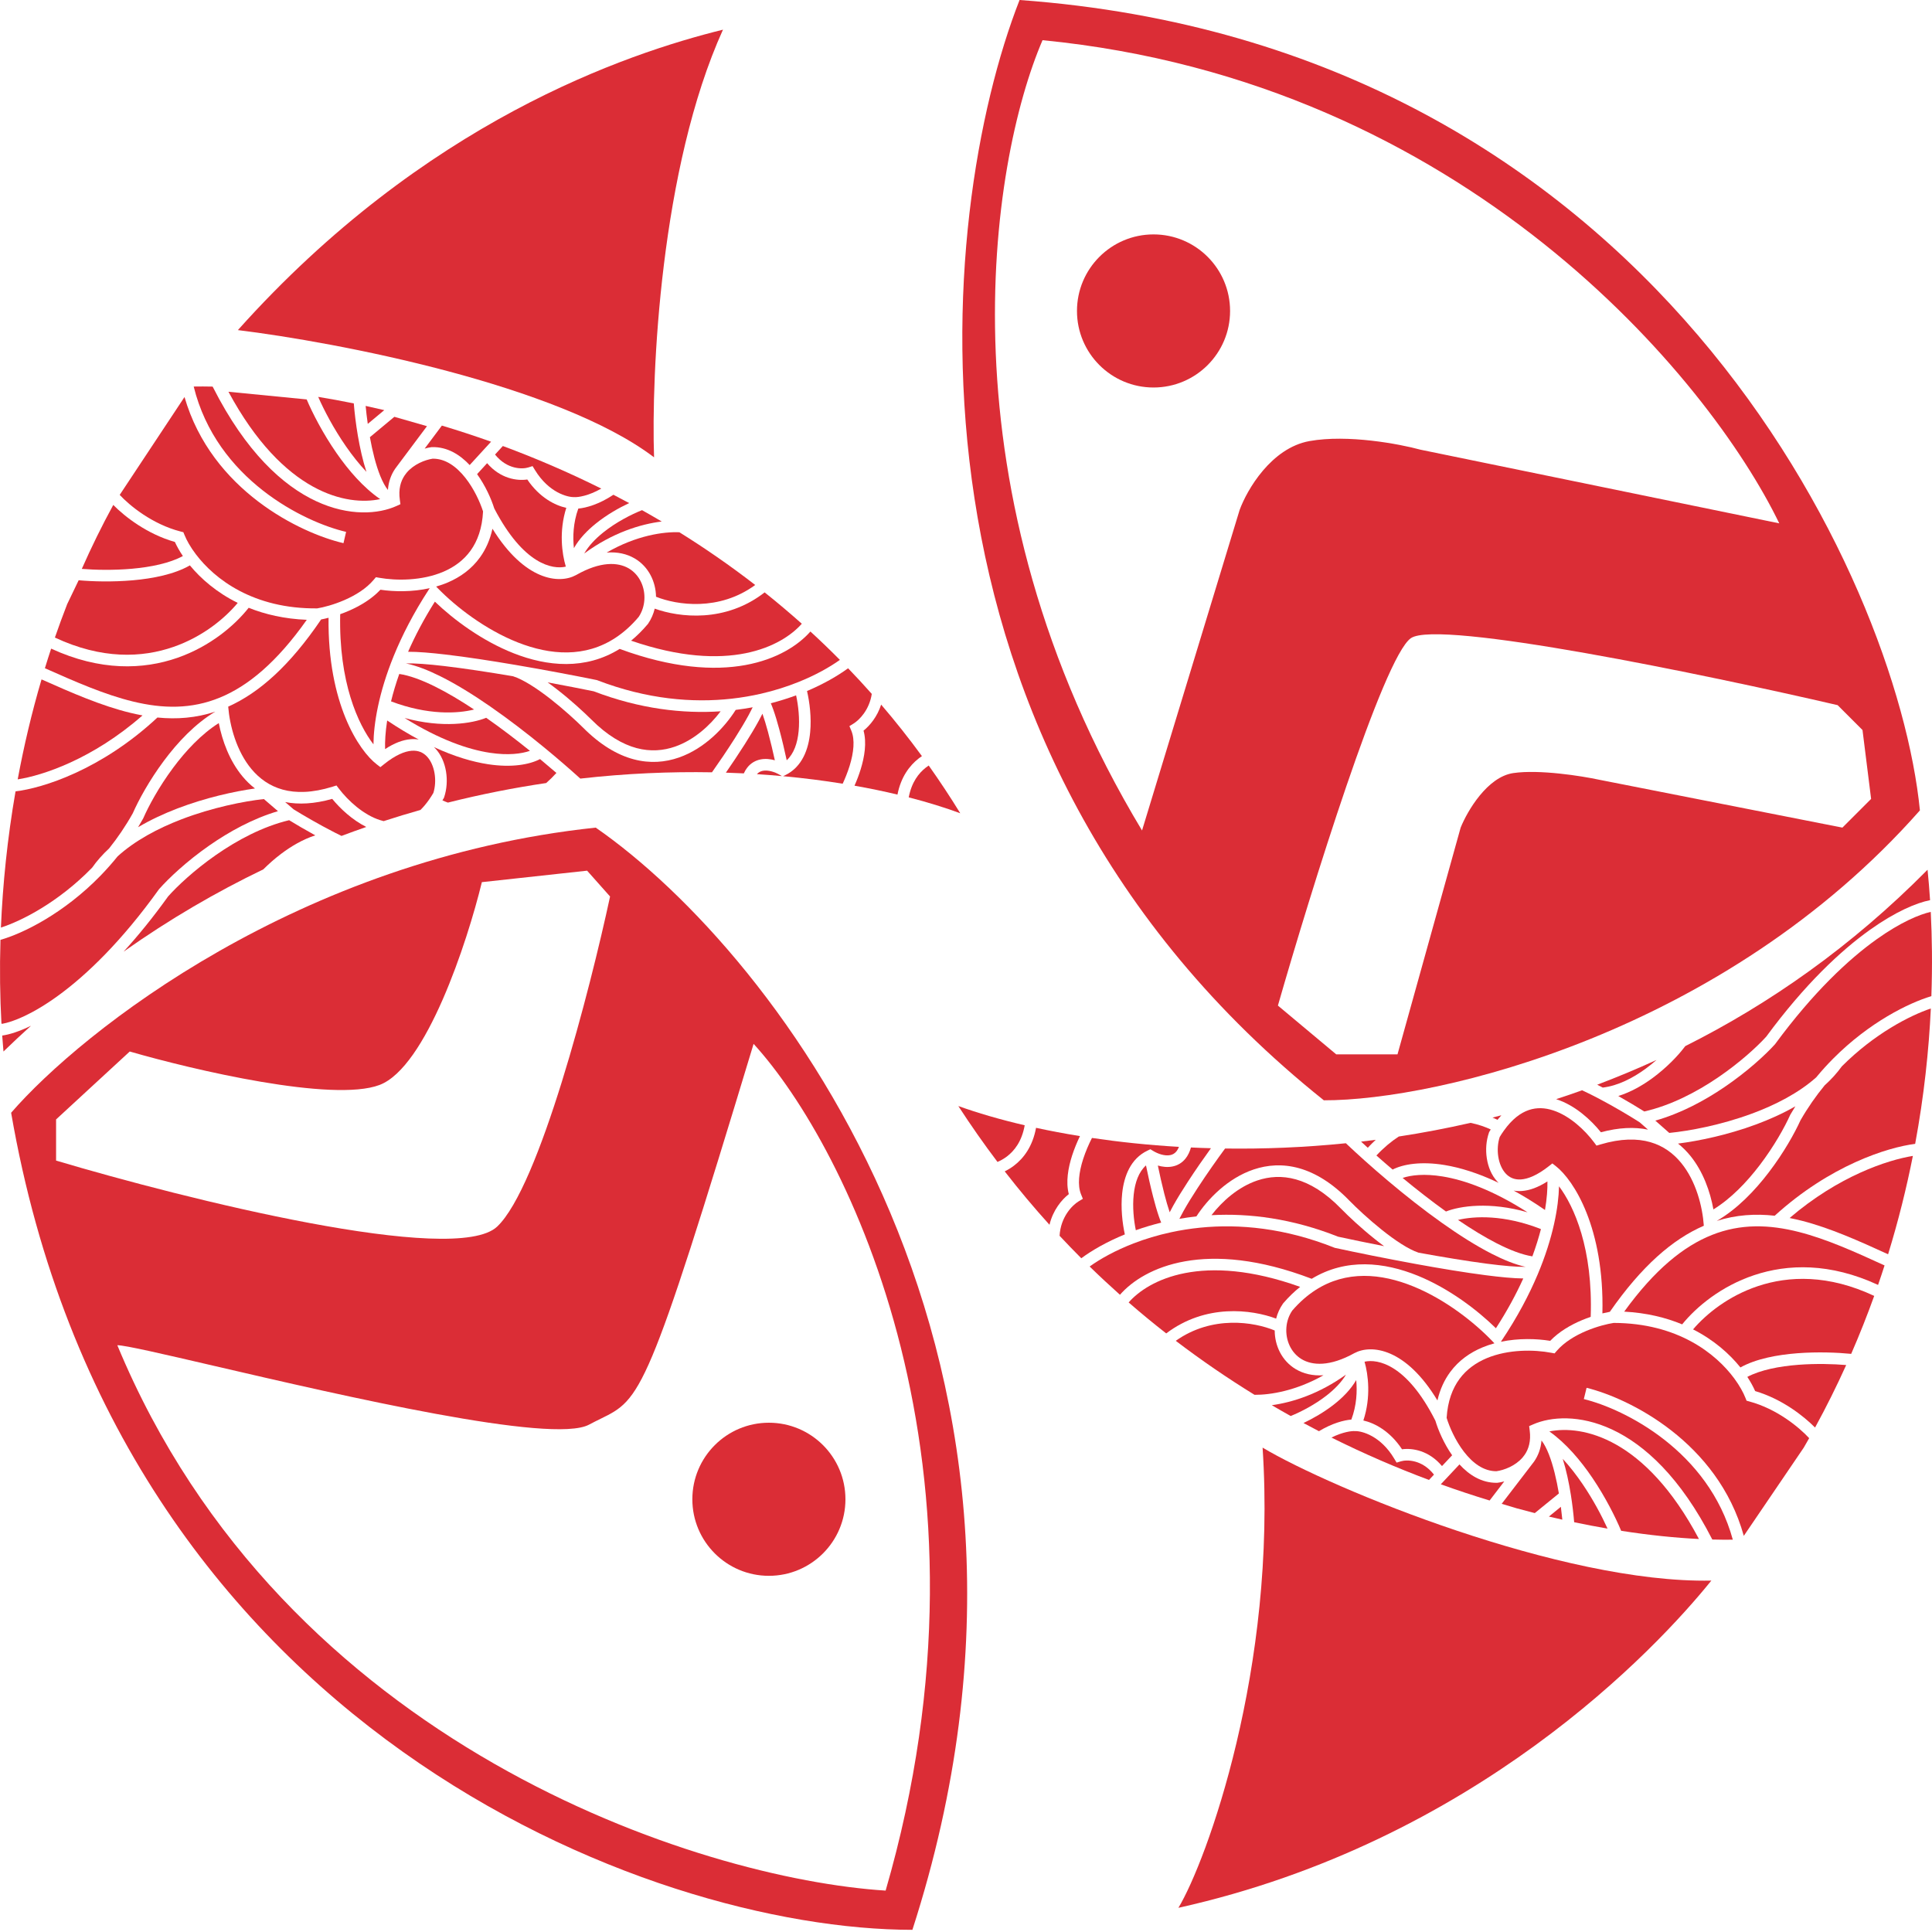 <svg width="70" height="70" viewBox="0 0 70 70" fill="none" xmlns="http://www.w3.org/2000/svg">
<path d="M41.794 14.04C43.326 14.04 44.568 12.798 44.568 11.267C44.568 9.735 43.326 8.493 41.794 8.493C40.263 8.493 39.021 9.735 39.021 11.267C39.021 12.798 40.263 14.04 41.794 14.04Z" fill="#DB2D36"/>
<path fill-rule="evenodd" clip-rule="evenodd" d="M69.562 29.362C62.462 37.405 52.078 39.878 47.965 39.866C31.963 27.081 33.89 7.788 36.941 0C59.821 1.664 68.73 20.938 69.562 29.362ZM41.378 30.09C33.946 17.749 35.878 5.859 37.773 1.456C53.081 2.954 61.947 13.751 64.466 18.962L51.466 16.293C50.703 16.085 48.831 15.732 47.445 15.981C46.058 16.231 45.18 17.749 44.914 18.477L41.378 30.09ZM48.415 38.202L46.301 36.434C47.491 32.286 50.121 23.816 51.119 23.122C52.118 22.429 61.843 24.451 66.581 25.549L67.482 26.45L67.794 28.946L66.754 29.986L57.949 28.253C57.301 28.114 55.772 27.872 54.829 28.01C53.886 28.149 53.165 29.385 52.922 29.986L50.634 38.202H48.415Z" fill="#DB2D36"/>
<path d="M8.619 11.96C12.201 12.399 20.232 13.936 23.698 16.57C23.595 13.589 23.92 6.094 26.195 1.075C22.693 1.941 15.379 4.403 8.619 11.96Z" fill="#DB2D36"/>
<path d="M34.722 40.074C35.413 40.322 36.221 40.56 37.127 40.771C37.024 41.355 36.751 41.697 36.483 41.901C36.367 41.989 36.249 42.053 36.141 42.099C35.652 41.453 35.179 40.778 34.722 40.074Z" fill="#DB2D36"/>
<path d="M39.129 41.163C38.572 41.073 38.041 40.972 37.538 40.863C37.414 41.538 37.089 41.968 36.737 42.235C36.625 42.32 36.511 42.388 36.403 42.441C36.928 43.118 37.469 43.762 38.025 44.376C38.151 43.846 38.465 43.469 38.725 43.265C38.61 42.827 38.701 42.315 38.844 41.868C38.925 41.619 39.025 41.378 39.129 41.163Z" fill="#DB2D36"/>
<path d="M39.081 43.527C38.848 43.668 38.428 44.096 38.391 44.775C38.65 45.052 38.913 45.324 39.177 45.589C39.567 45.301 40.101 44.992 40.755 44.725C40.666 44.318 40.602 43.763 40.659 43.231C40.725 42.621 40.96 41.98 41.578 41.688L41.68 41.639L41.777 41.698C41.953 41.806 42.199 41.89 42.393 41.853C42.482 41.837 42.561 41.795 42.627 41.713C42.659 41.673 42.689 41.621 42.716 41.553C41.602 41.488 40.547 41.376 39.564 41.23C39.449 41.456 39.333 41.722 39.244 41.997C39.089 42.479 39.035 42.941 39.167 43.269L39.234 43.435L39.081 43.527Z" fill="#DB2D36"/>
<path d="M40.578 46.912C40.208 46.582 39.842 46.241 39.48 45.888C39.866 45.611 40.407 45.307 41.078 45.049C41.484 44.892 41.936 44.753 42.429 44.647C42.765 44.574 43.12 44.517 43.491 44.48C44.898 44.34 46.549 44.49 48.345 45.205L48.361 45.212L48.378 45.215C49.129 45.378 50.208 45.597 51.307 45.798C52.183 45.958 53.075 46.106 53.827 46.203C54.359 46.272 54.837 46.318 55.191 46.321C54.935 46.886 54.61 47.491 54.2 48.125C53.517 47.456 52.502 46.684 51.368 46.221C50.154 45.727 48.773 45.576 47.525 46.333C43.692 44.869 41.451 45.913 40.578 46.912Z" fill="#DB2D36"/>
<path d="M42.254 48.312C41.796 47.954 41.342 47.58 40.893 47.19C41.608 46.376 43.558 45.355 47.107 46.626C46.896 46.794 46.692 46.99 46.496 47.218L46.489 47.226L46.483 47.235C46.367 47.401 46.285 47.585 46.237 47.776C45.349 47.444 43.686 47.227 42.254 48.312Z" fill="#DB2D36"/>
<path d="M42.6 48.58C43.539 49.295 44.494 49.946 45.454 50.537C46.032 50.541 46.958 50.391 47.953 49.828C47.562 49.855 47.223 49.772 46.944 49.605C46.441 49.303 46.186 48.752 46.185 48.206C45.436 47.895 43.918 47.647 42.6 48.58Z" fill="#DB2D36"/>
<path d="M46.764 51.305C46.536 51.178 46.308 51.047 46.08 50.913C46.829 50.81 47.796 50.504 48.768 49.804C48.607 50.077 48.359 50.332 48.064 50.562C47.637 50.895 47.142 51.151 46.764 51.305Z" fill="#DB2D36"/>
<path d="M47.788 51.855C47.601 51.758 47.414 51.66 47.228 51.559C47.575 51.394 47.968 51.169 48.322 50.894C48.638 50.647 48.938 50.348 49.138 50.003C49.178 50.412 49.154 50.923 48.962 51.434C48.694 51.455 48.27 51.564 47.788 51.855Z" fill="#DB2D36"/>
<path d="M51.775 53.621C50.616 53.188 49.432 52.679 48.241 52.085C48.658 51.879 48.976 51.843 49.089 51.852L49.099 51.853L49.109 51.852C49.342 51.848 50.023 52.02 50.517 52.852L50.601 52.993L50.758 52.946C50.965 52.884 51.521 52.875 51.956 53.428L51.775 53.621Z" fill="#DB2D36"/>
<path d="M53.972 54.366C53.392 54.19 52.801 53.994 52.203 53.779L52.879 53.058C53.222 53.434 53.676 53.732 54.235 53.725L54.248 53.725L54.26 53.723C54.333 53.714 54.415 53.698 54.502 53.674L53.972 54.366Z" fill="#DB2D36"/>
<path d="M54.956 54.65C55.175 54.71 55.392 54.767 55.608 54.822L56.481 54.111C56.396 53.608 56.277 53.098 56.121 52.699C56.037 52.485 55.947 52.313 55.852 52.192C55.827 52.491 55.729 52.743 55.585 52.952C55.556 52.993 55.526 53.032 55.495 53.07L54.409 54.486L54.956 54.65Z" fill="#DB2D36"/>
<path d="M56.606 55.06C56.444 55.024 56.282 54.987 56.119 54.948L56.553 54.594C56.574 54.758 56.592 54.914 56.606 55.06Z" fill="#DB2D36"/>
<path d="M58.244 55.384C57.851 55.316 57.448 55.24 57.035 55.153C57.011 54.863 56.972 54.52 56.916 54.165C56.846 53.727 56.75 53.265 56.621 52.857C56.883 53.139 57.126 53.456 57.348 53.783C57.73 54.347 58.036 54.927 58.244 55.384Z" fill="#DB2D36"/>
<path d="M58.738 55.464C59.763 55.624 60.71 55.719 61.556 55.761C59.609 52.087 57.328 51.624 56.136 51.863C56.74 52.29 57.269 52.917 57.696 53.547C58.166 54.242 58.526 54.959 58.738 55.464Z" fill="#DB2D36"/>
<path d="M62.783 55.786C62.547 55.789 62.299 55.787 62.04 55.78C59.74 51.272 56.821 51.049 55.548 51.608L55.404 51.671L55.424 51.827C55.474 52.215 55.386 52.499 55.242 52.709L55.168 52.805C54.904 53.115 54.495 53.266 54.218 53.305C53.759 53.306 53.364 53.017 53.042 52.6C52.731 52.197 52.518 51.709 52.414 51.372C52.452 50.761 52.629 50.303 52.881 49.961C53.139 49.611 53.486 49.368 53.873 49.207C54.656 48.882 55.587 48.896 56.206 49.014L56.325 49.036L56.404 48.944C56.676 48.629 57.073 48.391 57.473 48.222C57.863 48.058 58.239 47.967 58.465 47.932C60.78 47.937 62.169 49.039 62.838 49.947C63.033 50.212 63.166 50.457 63.242 50.652L63.281 50.75L63.383 50.778C64.387 51.049 65.183 51.712 65.55 52.107C65.485 52.221 65.419 52.336 65.353 52.451L63.181 55.647C62.237 52.245 59.028 50.661 57.485 50.283L57.385 50.691C58.861 51.052 61.905 52.573 62.783 55.786Z" fill="#DB2D36"/>
<path d="M66.891 49.458C66.551 50.212 66.176 50.967 65.763 51.723C65.338 51.295 64.563 50.689 63.592 50.401C63.523 50.243 63.428 50.069 63.309 49.887C63.788 49.635 64.465 49.502 65.163 49.449C65.798 49.401 66.426 49.419 66.891 49.458Z" fill="#DB2D36"/>
<path d="M67.072 49.053C67.379 48.349 67.656 47.648 67.906 46.953C66.251 46.176 64.818 46.221 63.685 46.601C62.627 46.955 61.822 47.604 61.343 48.166C62.105 48.553 62.67 49.061 63.059 49.545C63.626 49.229 64.4 49.086 65.131 49.03C65.858 48.975 66.575 49.004 67.072 49.053Z" fill="#DB2D36"/>
<path d="M68.281 45.849C68.206 46.084 68.127 46.319 68.046 46.555C66.309 45.75 64.778 45.792 63.551 46.203C62.358 46.602 61.463 47.349 60.948 47.984C60.353 47.737 59.656 47.566 58.848 47.523C59.953 45.996 61.005 45.15 62.028 44.744C63.067 44.331 64.102 44.363 65.177 44.637C66.177 44.892 67.198 45.352 68.281 45.849Z" fill="#DB2D36"/>
<path d="M69.307 41.881C69.078 43.036 68.783 44.229 68.409 45.445C67.346 44.958 66.306 44.492 65.281 44.23C65.134 44.193 64.987 44.16 64.841 44.131C66.611 42.614 68.383 42.03 69.307 41.881Z" fill="#DB2D36"/>
<path d="M69.958 36.539C69.886 38.049 69.713 39.701 69.39 41.444C68.379 41.573 66.305 42.225 64.301 44.048C63.604 43.97 62.906 44.013 62.202 44.236C62.939 43.809 63.582 43.139 64.089 42.473C64.63 41.765 65.029 41.046 65.235 40.591C65.502 40.126 65.797 39.706 66.108 39.327C66.342 39.116 66.553 38.886 66.733 38.636C67.918 37.45 69.194 36.797 69.958 36.539Z" fill="#DB2D36"/>
<path d="M69.955 33.039C70.002 33.96 70.016 34.985 69.977 36.093C69.163 36.336 67.734 37.034 66.423 38.352C66.213 38.563 66.005 38.791 65.804 39.035C65.167 39.601 64.331 40.033 63.468 40.351C62.349 40.764 61.214 40.976 60.481 41.048L59.975 40.602C60.893 40.343 61.757 39.879 62.479 39.388C63.305 38.827 63.958 38.225 64.311 37.836L64.318 37.828L64.324 37.819C65.699 35.952 66.973 34.759 68 34.028C68.861 33.415 69.539 33.133 69.955 33.039Z" fill="#DB2D36"/>
<path d="M69.839 31.512C69.874 31.858 69.905 32.226 69.93 32.615C69.434 32.712 68.677 33.031 67.757 33.686C66.689 34.446 65.387 35.669 63.992 37.562C63.661 37.926 63.036 38.502 62.243 39.041C61.466 39.569 60.538 40.052 59.575 40.271C59.337 40.121 59.002 39.919 58.634 39.711C59.089 39.569 59.512 39.325 59.873 39.061C60.386 38.684 60.793 38.252 61.014 37.963L61.059 37.904C64.101 36.379 67.085 34.297 69.839 31.512Z" fill="#DB2D36"/>
<path d="M60.019 38.404C59.304 38.732 58.587 39.03 57.87 39.301C57.937 39.335 58.004 39.37 58.071 39.405C58.62 39.34 59.16 39.062 59.624 38.722C59.765 38.619 59.897 38.511 60.019 38.404Z" fill="#DB2D36"/>
<path d="M56.382 39.825C56.695 39.723 57.009 39.616 57.322 39.503C57.519 39.594 57.725 39.697 57.932 39.806C58.512 40.111 59.078 40.452 59.408 40.663L59.711 40.929C59.222 40.828 58.656 40.848 58.004 41.024C57.639 40.57 57.066 40.05 56.409 39.834C56.4 39.831 56.391 39.828 56.382 39.825Z" fill="#DB2D36"/>
<path d="M54.076 40.492C54.183 40.465 54.29 40.437 54.397 40.409C54.35 40.461 54.303 40.516 54.256 40.574C54.2 40.546 54.14 40.518 54.076 40.492Z" fill="#DB2D36"/>
<path d="M53.281 40.683C52.406 40.883 51.538 41.047 50.681 41.178C50.407 41.356 50.135 41.582 49.87 41.866C50.056 42.031 50.253 42.202 50.457 42.375C50.84 42.181 51.482 42.07 52.34 42.211C52.897 42.303 53.551 42.501 54.297 42.856C54.28 42.84 54.264 42.824 54.248 42.807C54.038 42.581 53.917 42.276 53.87 41.967C53.822 41.658 53.847 41.328 53.947 41.039L53.953 41.019L53.965 41C53.98 40.974 53.996 40.948 54.012 40.922C53.812 40.828 53.563 40.741 53.281 40.683Z" fill="#DB2D36"/>
<path d="M49.314 41.363C49.491 41.342 49.668 41.32 49.846 41.297C49.749 41.387 49.653 41.483 49.557 41.586C49.473 41.509 49.392 41.435 49.314 41.363Z" fill="#DB2D36"/>
<path d="M44.387 41.613C45.781 41.632 47.248 41.576 48.763 41.422C49.18 41.818 49.711 42.296 50.3 42.792C50.905 43.302 51.573 43.831 52.243 44.306C52.852 44.739 53.466 45.129 54.038 45.422C54.473 45.645 54.894 45.816 55.276 45.901C54.961 45.906 54.475 45.864 53.881 45.787C53.143 45.691 52.265 45.545 51.397 45.387C51.03 45.265 50.542 44.939 50.065 44.558C49.589 44.178 49.147 43.763 48.888 43.498C48.27 42.862 47.658 42.493 47.068 42.327C46.477 42.162 45.921 42.205 45.423 42.372C44.483 42.688 43.754 43.446 43.347 44.073C43.136 44.096 42.931 44.125 42.731 44.16C42.773 44.075 42.822 43.983 42.878 43.883C43.02 43.628 43.198 43.341 43.388 43.05C43.734 42.518 44.116 41.98 44.387 41.613Z" fill="#DB2D36"/>
<path d="M43.875 41.602C43.631 41.596 43.39 41.587 43.151 41.575C43.106 41.734 43.041 41.867 42.956 41.974C42.822 42.143 42.65 42.233 42.47 42.266C42.294 42.299 42.114 42.277 41.951 42.23C42.015 42.542 42.097 42.909 42.185 43.253C42.249 43.5 42.315 43.733 42.38 43.923C42.42 43.844 42.465 43.762 42.511 43.678C42.66 43.412 42.843 43.116 43.036 42.821C43.318 42.387 43.623 41.95 43.875 41.602Z" fill="#DB2D36"/>
<path d="M45.746 52.45C46.273 60.437 43.712 67.437 42.696 69.124C53.442 66.732 59.994 59.764 62.005 57.268C56.597 57.379 48.242 53.94 45.746 52.45Z" fill="#DB2D36"/>
<path d="M4.104 18.295C3.687 19.058 3.308 19.832 2.964 20.612C3.437 20.65 4.104 20.666 4.777 20.607C5.475 20.545 6.15 20.405 6.626 20.146C6.504 19.966 6.408 19.793 6.336 19.636C5.326 19.349 4.523 18.719 4.104 18.295Z" fill="#DB2D36"/>
<path d="M1.989 23.1C2.129 22.696 2.277 22.292 2.434 21.889L2.85 21.024C3.348 21.069 4.076 21.09 4.814 21.025C5.545 20.96 6.317 20.808 6.88 20.485C7.275 20.964 7.846 21.466 8.613 21.844C8.14 22.412 7.343 23.07 6.289 23.437C5.144 23.836 3.686 23.895 1.989 23.1Z" fill="#DB2D36"/>
<path d="M1.853 23.501C1.775 23.737 1.699 23.974 1.627 24.211C2.744 24.707 3.795 25.17 4.821 25.418C5.899 25.68 6.934 25.7 7.969 25.274C8.986 24.856 10.028 23.997 11.115 22.457C10.307 22.424 9.607 22.261 9.01 22.021C8.502 22.663 7.616 23.419 6.428 23.834C5.189 24.265 3.632 24.321 1.853 23.501Z" fill="#DB2D36"/>
<path d="M1.505 24.616C1.146 25.834 0.862 27.047 0.641 28.238C1.536 28.101 3.356 27.507 5.163 25.921C5.016 25.894 4.869 25.862 4.722 25.827C3.67 25.572 2.599 25.102 1.505 24.616Z" fill="#DB2D36"/>
<path d="M0.563 28.672C0.265 30.388 0.099 32.051 0.033 33.608C0.779 33.368 2.112 32.695 3.337 31.438C3.514 31.186 3.723 30.953 3.954 30.739C4.26 30.357 4.55 29.933 4.812 29.465C5.012 29.008 5.403 28.284 5.935 27.569C6.434 26.898 7.069 26.22 7.801 25.784C7.1 26.015 6.402 26.067 5.704 25.997C3.666 27.897 1.538 28.559 0.563 28.672Z" fill="#DB2D36"/>
<path d="M0.017 34.052C0.805 33.831 2.296 33.113 3.651 31.718C3.858 31.504 4.063 31.274 4.262 31.027C4.892 30.454 5.723 30.012 6.581 29.683C7.695 29.257 8.828 29.032 9.56 28.951L10.071 29.39C9.156 29.66 8.298 30.136 7.582 30.635C6.763 31.205 6.117 31.816 5.769 32.209L5.762 32.217L5.756 32.225C4.404 34.109 3.144 35.317 2.125 36.061C1.189 36.745 0.467 37.028 0.069 37.097L0.052 37.077C-0 36.134 -0.015 35.12 0.017 34.052Z" fill="#DB2D36"/>
<path d="M0.08 37.52C0.093 37.716 0.109 37.909 0.126 38.098C0.455 37.778 0.788 37.468 1.122 37.166C0.696 37.373 0.342 37.484 0.08 37.52Z" fill="#DB2D36"/>
<path d="M7.018 14.005C7.847 17.372 11.023 18.919 12.54 19.271L12.445 19.68C10.897 19.321 7.669 17.776 6.685 14.385L4.337 17.931C4.699 18.319 5.514 18.992 6.541 19.257L6.644 19.283L6.684 19.381C6.762 19.575 6.897 19.819 7.096 20.081C7.776 20.981 9.178 22.066 11.493 22.043C11.719 22.006 12.093 21.91 12.481 21.741C12.879 21.568 13.274 21.325 13.541 21.006L13.62 20.913L13.739 20.934C14.36 21.044 15.291 21.047 16.069 20.713C16.455 20.547 16.798 20.301 17.052 19.947C17.3 19.602 17.471 19.142 17.502 18.53C17.394 18.195 17.175 17.709 16.859 17.31C16.532 16.898 16.134 16.613 15.676 16.619C15.399 16.662 14.992 16.818 14.731 17.131L14.659 17.228C14.517 17.44 14.432 17.725 14.487 18.112L14.508 18.268L14.366 18.333C13.082 18.915 10.094 18.714 7.723 14.043L7.705 14.007C7.466 14.002 7.237 14.001 7.018 14.005Z" fill="#DB2D36"/>
<path d="M11.529 14.38C11.738 14.857 12.088 15.53 12.54 16.179C12.765 16.503 13.013 16.817 13.277 17.096C13.144 16.69 13.042 16.229 12.967 15.792C12.893 15.359 12.845 14.944 12.819 14.62L12.832 14.619C12.387 14.528 11.952 14.449 11.529 14.38Z" fill="#DB2D36"/>
<path d="M13.248 14.707C13.266 14.901 13.291 15.123 13.325 15.358L13.923 14.86C13.696 14.806 13.471 14.755 13.248 14.707Z" fill="#DB2D36"/>
<path d="M16.01 15.42L15.386 16.254C15.473 16.229 15.555 16.212 15.628 16.202L15.64 16.2L15.653 16.2C16.212 16.186 16.669 16.479 17.017 16.85L17.792 16.004C17.19 15.79 16.595 15.595 16.01 15.42Z" fill="#DB2D36"/>
<path d="M18.219 16.16L17.936 16.469C18.377 17.017 18.933 17.002 19.139 16.937L19.296 16.888L19.381 17.028C19.885 17.854 20.569 18.018 20.801 18.011L20.811 18.01L20.822 18.011C20.945 18.019 21.314 17.97 21.786 17.703C20.588 17.106 19.392 16.594 18.219 16.16Z" fill="#DB2D36"/>
<path d="M22.225 17.926C21.705 18.272 21.24 18.401 20.953 18.427C20.767 18.94 20.749 19.452 20.794 19.86C20.991 19.512 21.287 19.21 21.6 18.96C21.988 18.649 22.425 18.401 22.796 18.228C22.606 18.125 22.416 18.025 22.225 17.926Z" fill="#DB2D36"/>
<path d="M23.262 18.484C22.876 18.637 22.327 18.916 21.862 19.288C21.569 19.522 21.325 19.78 21.167 20.055C22.189 19.301 23.21 18.989 23.975 18.895C23.738 18.754 23.5 18.618 23.262 18.484Z" fill="#DB2D36"/>
<path d="M24.616 19.285C25.544 19.863 26.463 20.498 27.363 21.195C26.053 22.155 24.524 21.924 23.769 21.621C23.761 21.076 23.5 20.528 22.993 20.232C22.712 20.068 22.372 19.99 21.981 20.021C23.056 19.396 24.055 19.26 24.616 19.285Z" fill="#DB2D36"/>
<path d="M27.704 21.463C28.159 21.826 28.608 22.204 29.051 22.599C28.328 23.417 26.395 24.428 22.866 23.213C23.075 23.042 23.276 22.843 23.47 22.613L23.477 22.605L23.483 22.596C23.597 22.428 23.676 22.243 23.722 22.052C24.615 22.374 26.284 22.571 27.704 21.463Z" fill="#DB2D36"/>
<path d="M29.363 22.881C28.481 23.881 26.26 24.913 22.451 23.511C21.213 24.282 19.829 24.149 18.61 23.669C17.47 23.22 16.446 22.46 15.756 21.799C15.353 22.438 15.035 23.047 14.786 23.615C15.14 23.613 15.618 23.653 16.151 23.716C16.905 23.804 17.798 23.942 18.676 24.091C19.778 24.278 20.859 24.485 21.612 24.638L21.629 24.642L21.645 24.648C23.449 25.341 25.102 25.472 26.508 25.315C26.878 25.274 27.232 25.212 27.567 25.136C28.059 25.023 28.509 24.879 28.913 24.717C29.541 24.467 30.054 24.177 30.431 23.909C30.08 23.555 29.724 23.212 29.363 22.881Z" fill="#DB2D36"/>
<path d="M30.728 24.213C31.018 24.514 31.305 24.823 31.586 25.141C31.5 25.716 31.139 26.084 30.928 26.215L30.776 26.309L30.845 26.474C30.981 26.8 30.933 27.263 30.784 27.747C30.713 27.975 30.624 28.197 30.532 28.395C29.851 28.285 29.13 28.192 28.374 28.123L28.454 28.084C29.068 27.785 29.296 27.141 29.354 26.53C29.405 25.997 29.334 25.443 29.24 25.037C29.847 24.78 30.35 24.488 30.728 24.213Z" fill="#DB2D36"/>
<path d="M28.326 28.119L28.255 28.076C28.077 27.97 27.83 27.89 27.637 27.928C27.557 27.944 27.485 27.98 27.424 28.049C27.73 28.068 28.031 28.092 28.326 28.119Z" fill="#DB2D36"/>
<path d="M26.95 28.021C26.736 28.011 26.519 28.002 26.3 27.995C26.515 27.684 26.756 27.325 26.982 26.969C27.171 26.671 27.351 26.373 27.497 26.105C27.543 26.02 27.585 25.938 27.625 25.859C27.692 26.048 27.761 26.28 27.828 26.526C27.92 26.869 28.006 27.235 28.074 27.546C27.911 27.501 27.731 27.481 27.555 27.516C27.376 27.552 27.205 27.644 27.073 27.814C27.025 27.875 26.985 27.944 26.95 28.021Z" fill="#DB2D36"/>
<path d="M25.796 27.982C24.291 27.955 22.691 28.021 21.026 28.21C20.649 27.869 20.204 27.482 19.719 27.084C19.108 26.582 18.434 26.062 17.758 25.594C17.144 25.169 16.525 24.785 15.95 24.5C15.512 24.282 15.089 24.117 14.706 24.036C15.021 24.027 15.507 24.063 16.102 24.133C16.841 24.22 17.721 24.355 18.591 24.503C18.959 24.62 19.451 24.941 19.933 25.316C20.414 25.691 20.86 26.1 21.123 26.361C21.749 26.99 22.365 27.352 22.957 27.51C23.55 27.669 24.105 27.619 24.6 27.446C25.537 27.119 26.257 26.352 26.656 25.721C26.867 25.695 27.072 25.663 27.271 25.626C27.23 25.711 27.182 25.804 27.128 25.904C26.988 26.161 26.814 26.45 26.628 26.744C26.348 27.185 26.044 27.631 25.796 27.982Z" fill="#DB2D36"/>
<path d="M15.234 29.346C14.791 29.471 14.347 29.606 13.901 29.751C13.858 29.741 13.815 29.729 13.773 29.715C13.172 29.526 12.616 29.015 12.28 28.576L12.191 28.459L12.051 28.503C11.31 28.734 10.716 28.739 10.243 28.609C9.77 28.479 9.4 28.21 9.112 27.866C8.569 27.216 8.325 26.302 8.268 25.603C9.393 25.1 10.504 24.113 11.635 22.444C11.715 22.429 11.806 22.409 11.904 22.383C11.868 25.487 13.002 27.198 13.652 27.695L13.782 27.795L13.911 27.692C14.329 27.355 14.662 27.222 14.911 27.202C15.152 27.182 15.332 27.265 15.467 27.407C15.607 27.554 15.704 27.772 15.745 28.02C15.785 28.261 15.769 28.514 15.702 28.729C15.653 28.812 15.604 28.889 15.555 28.96C15.449 29.113 15.341 29.241 15.234 29.346Z" fill="#DB2D36"/>
<path d="M19.789 28.371C18.625 28.543 17.435 28.776 16.228 29.08C16.158 29.054 16.091 29.027 16.03 28.999C16.046 28.973 16.061 28.947 16.076 28.921L16.087 28.902L16.094 28.881C16.19 28.591 16.211 28.261 16.16 27.952C16.109 27.644 15.983 27.34 15.771 27.117C15.755 27.1 15.739 27.084 15.722 27.068C16.471 27.415 17.128 27.605 17.686 27.69C18.546 27.821 19.186 27.702 19.567 27.503C19.773 27.674 19.972 27.843 20.16 28.005C20.038 28.14 19.915 28.261 19.789 28.371Z" fill="#DB2D36"/>
<path d="M13.271 29.962C12.972 30.066 12.673 30.174 12.373 30.287C12.29 30.247 12.207 30.205 12.123 30.162C11.54 29.864 10.97 29.53 10.637 29.323L10.332 29.06C10.821 29.156 11.387 29.129 12.037 28.945C12.335 29.307 12.768 29.71 13.271 29.962Z" fill="#DB2D36"/>
<path d="M9.54 31.499C9.727 31.312 9.947 31.115 10.192 30.931C10.55 30.662 10.969 30.413 11.423 30.266C11.052 30.062 10.715 29.864 10.476 29.717C9.515 29.947 8.593 30.442 7.822 30.979C7.036 31.527 6.418 32.111 6.091 32.479C5.536 33.252 4.995 33.914 4.477 34.481C6.143 33.302 7.84 32.317 9.54 31.499Z" fill="#DB2D36"/>
<path d="M30.96 28.467C31.043 28.281 31.121 28.078 31.185 27.87C31.323 27.422 31.408 26.91 31.288 26.473C31.515 26.289 31.784 25.97 31.926 25.53C32.434 26.123 32.928 26.744 33.403 27.395C33.365 27.421 33.326 27.449 33.288 27.478C32.952 27.74 32.642 28.153 32.517 28.789C32.028 28.672 31.508 28.564 30.96 28.467Z" fill="#DB2D36"/>
<path d="M32.925 28.89C33.617 29.068 34.242 29.263 34.792 29.466C34.425 28.868 34.043 28.292 33.649 27.736C33.614 27.759 33.58 27.783 33.546 27.81C33.289 28.01 33.029 28.339 32.925 28.89Z" fill="#DB2D36"/>
<path d="M27.858 57.095C29.39 57.095 30.632 55.853 30.632 54.322C30.632 52.79 29.39 51.548 27.858 51.548C26.327 51.548 25.085 52.79 25.085 54.322C25.085 55.853 26.327 57.095 27.858 57.095Z" fill="#DB2D36"/>
<path fill-rule="evenodd" clip-rule="evenodd" d="M21.584 29.986C10.851 31.123 2.98 37.347 0.403 40.317C4.251 62.572 23.491 69.921 33.058 69.921C39.687 49.371 28.124 34.516 21.584 29.986ZM2.032 40.559V42.05C6.724 43.448 16.488 45.884 18.013 44.442C19.539 43 21.376 35.868 22.104 32.482L21.272 31.546L17.459 31.962C16.927 34.146 15.441 38.673 13.749 39.311C12.058 39.949 7.013 38.768 4.701 38.098L2.032 40.559ZM7.778 49.493C12.4 50.567 20.007 52.334 21.341 51.618C21.491 51.538 21.627 51.471 21.755 51.408C23.224 50.689 23.444 50.581 27.304 37.821C30.713 41.553 36.525 53.192 32.088 68.5C25.351 68.073 10.269 63.245 4.251 48.74C4.539 48.74 5.916 49.06 7.777 49.493L7.777 49.493L7.778 49.493L7.778 49.493L7.778 49.493Z" fill="#DB2D36"/>
<path d="M60.798 41.434C60.963 41.565 61.11 41.713 61.241 41.873C61.707 42.445 61.963 43.172 62.08 43.819C62.714 43.43 63.285 42.835 63.755 42.219C64.279 41.532 64.664 40.835 64.856 40.409L64.86 40.399L64.865 40.39C64.925 40.286 64.987 40.183 65.05 40.083C64.591 40.347 64.101 40.565 63.613 40.745C62.589 41.123 61.553 41.338 60.798 41.434Z" fill="#DB2D36"/>
<path d="M61.733 44.411C61.684 43.712 61.451 42.795 60.915 42.138C60.632 41.791 60.265 41.517 59.794 41.382C59.322 41.246 58.729 41.244 57.985 41.466L57.844 41.508L57.757 41.391C57.426 40.947 56.876 40.429 56.278 40.233C55.984 40.136 55.684 40.119 55.391 40.219C55.097 40.319 54.788 40.543 54.487 40.967C54.436 41.037 54.386 41.114 54.337 41.196C54.267 41.411 54.248 41.663 54.285 41.904C54.323 42.153 54.418 42.373 54.556 42.521C54.689 42.664 54.868 42.749 55.109 42.733C55.359 42.716 55.693 42.587 56.115 42.255L56.245 42.153L56.375 42.255C57.018 42.759 58.132 44.484 58.058 47.587C58.157 47.563 58.248 47.544 58.328 47.529C59.479 45.874 60.601 44.901 61.733 44.411Z" fill="#DB2D36"/>
<path d="M57.634 47.712C57.72 45.238 57.031 43.706 56.486 42.982C56.47 43.718 56.279 44.834 55.713 46.176C55.402 46.914 54.978 47.721 54.407 48.574L54.38 48.615C55.022 48.48 55.673 48.501 56.167 48.581C56.49 48.244 56.914 48.002 57.31 47.835C57.42 47.789 57.529 47.748 57.634 47.712Z" fill="#DB2D36"/>
<path d="M54.146 48.671L54.081 48.603C53.434 47.926 52.383 47.088 51.209 46.61C50.037 46.132 48.775 46.024 47.661 46.743C47.373 46.929 47.091 47.172 46.821 47.484C46.698 47.664 46.627 47.874 46.609 48.09C46.571 48.55 46.769 49.01 47.16 49.245C47.545 49.476 48.177 49.523 49.073 49.026L49.075 49.025L49.077 49.024C49.687 48.702 50.934 48.84 52.081 50.741C52.174 50.336 52.334 49.996 52.543 49.712C52.855 49.289 53.268 49.004 53.712 48.819C53.854 48.76 53.999 48.711 54.146 48.671Z" fill="#DB2D36"/>
<path d="M52.007 51.475C50.971 49.427 49.918 49.23 49.44 49.337C49.574 49.803 49.677 50.624 49.397 51.467C49.797 51.557 50.358 51.844 50.798 52.51C51.17 52.46 51.77 52.55 52.246 53.119L52.614 52.727C52.312 52.297 52.109 51.815 52.007 51.475Z" fill="#DB2D36"/>
<path d="M56.066 42.805C55.729 43.021 55.419 43.133 55.138 43.152C55.034 43.159 54.936 43.154 54.843 43.137C55.203 43.334 55.582 43.567 55.978 43.84C56.049 43.422 56.072 43.072 56.066 42.805Z" fill="#DB2D36"/>
<path d="M55.346 43.924C54.092 43.122 53.061 42.755 52.272 42.626C51.608 42.517 51.124 42.576 50.82 42.679C51.32 43.092 51.854 43.51 52.39 43.895C52.901 43.695 53.973 43.531 55.346 43.924Z" fill="#DB2D36"/>
<path d="M52.826 44.2C53.309 44.529 53.785 44.821 54.229 45.048C54.72 45.299 55.16 45.464 55.521 45.52C55.65 45.168 55.752 44.837 55.831 44.532C54.49 44.005 53.415 44.059 52.826 44.2Z" fill="#DB2D36"/>
<path d="M50.148 45.151C50.031 45.065 49.915 44.976 49.803 44.886C49.311 44.494 48.857 44.067 48.588 43.792L48.587 43.792L48.587 43.791C48.008 43.196 47.458 42.873 46.954 42.732C46.452 42.591 45.983 42.627 45.557 42.77C44.863 43.003 44.283 43.524 43.894 44.028C45.257 43.953 46.813 44.146 48.484 44.808C48.941 44.907 49.519 45.027 50.148 45.151Z" fill="#DB2D36"/>
<path d="M41.521 42.225C41.589 42.559 41.68 42.972 41.779 43.357C41.845 43.615 41.916 43.864 41.987 44.071C42.014 44.15 42.042 44.227 42.072 44.298C41.747 44.378 41.44 44.471 41.153 44.573C41.078 44.207 41.028 43.727 41.077 43.276C41.124 42.835 41.26 42.46 41.521 42.225Z" fill="#DB2D36"/>
<path d="M8.79 28.135C8.922 28.294 9.071 28.44 9.238 28.568C8.485 28.674 7.451 28.901 6.431 29.291C5.946 29.477 5.458 29.702 5.003 29.971C5.065 29.87 5.125 29.767 5.184 29.661L5.189 29.652L5.193 29.643C5.38 29.214 5.756 28.513 6.272 27.82C6.734 27.198 7.299 26.596 7.927 26.199C8.053 26.845 8.317 27.569 8.79 28.135Z" fill="#DB2D36"/>
<path d="M13.531 26.969C12.978 26.252 12.27 24.728 12.326 22.253C12.431 22.216 12.54 22.174 12.649 22.126C13.043 21.954 13.464 21.708 13.783 21.367C14.278 21.441 14.929 21.453 15.57 21.311L15.543 21.352C14.982 22.212 14.568 23.024 14.266 23.765C13.716 25.115 13.538 26.233 13.531 26.969Z" fill="#DB2D36"/>
<path d="M15.869 21.32L15.802 21.252C15.949 21.21 16.094 21.16 16.235 21.099C16.677 20.909 17.087 20.619 17.393 20.192C17.599 19.906 17.754 19.563 17.843 19.157C19.012 21.045 20.261 21.168 20.867 20.838L20.869 20.837L20.871 20.836C21.761 20.328 22.394 20.368 22.781 20.594C23.175 20.825 23.379 21.282 23.346 21.743C23.33 21.959 23.262 22.17 23.141 22.351C22.875 22.666 22.596 22.913 22.31 23.102C21.205 23.835 19.942 23.741 18.764 23.278C17.585 22.814 16.523 21.989 15.869 21.32Z" fill="#DB2D36"/>
<path d="M20.501 20.53C20.023 20.642 18.968 20.458 17.908 18.422C17.802 18.084 17.593 17.605 17.286 17.179L17.649 16.782C18.132 17.345 18.733 17.428 19.104 17.373C19.552 18.034 20.117 18.314 20.518 18.4C20.248 19.245 20.36 20.065 20.501 20.53Z" fill="#DB2D36"/>
<path d="M14.877 26.783C14.597 26.806 14.288 26.921 13.953 27.141C13.944 26.874 13.963 26.524 14.028 26.105C14.429 26.373 14.81 26.602 15.172 26.795C15.079 26.779 14.981 26.774 14.877 26.783Z" fill="#DB2D36"/>
<path d="M17.749 27.275C16.959 27.155 15.924 26.8 14.66 26.014C16.038 26.39 17.107 26.213 17.616 26.007C18.157 26.385 18.696 26.797 19.201 27.204C18.898 27.31 18.414 27.376 17.749 27.275Z" fill="#DB2D36"/>
<path d="M15.763 24.876C16.21 25.098 16.689 25.384 17.177 25.707C16.59 25.855 15.515 25.922 14.168 25.412C14.243 25.105 14.341 24.773 14.466 24.419C14.828 24.471 15.269 24.631 15.763 24.876Z" fill="#DB2D36"/>
<path d="M20.191 24.985C20.078 24.896 19.961 24.809 19.843 24.724C20.473 24.84 21.052 24.953 21.511 25.047C23.189 25.689 24.748 25.863 26.11 25.772C25.727 26.281 25.154 26.808 24.462 27.05C24.038 27.198 23.569 27.239 23.065 27.105C22.56 26.969 22.006 26.653 21.42 26.065L21.42 26.064L21.419 26.064C21.146 25.793 20.687 25.371 20.191 24.985Z" fill="#DB2D36"/>
<path d="M28.233 26.417C28.337 26.801 28.432 27.212 28.504 27.546C28.762 27.308 28.894 26.931 28.936 26.49C28.979 26.038 28.924 25.558 28.844 25.194C28.558 25.299 28.252 25.396 27.928 25.48C27.959 25.551 27.988 25.628 28.016 25.706C28.09 25.912 28.164 26.16 28.233 26.417Z" fill="#DB2D36"/>
<path d="M15.47 15.441L14.401 16.87C14.37 16.908 14.341 16.948 14.313 16.989C14.171 17.199 14.076 17.453 14.055 17.752C13.959 17.632 13.866 17.462 13.779 17.248C13.618 16.851 13.493 16.343 13.402 15.84L14.288 15.102L15.47 15.441Z" fill="#DB2D36"/>
<path d="M8.277 14.194C10.275 17.897 12.58 18.339 13.774 18.084C13.165 17.665 12.629 17.044 12.195 16.419C11.702 15.711 11.326 14.976 11.111 14.472L8.277 14.194Z" fill="#DB2D36"/>
</svg>
